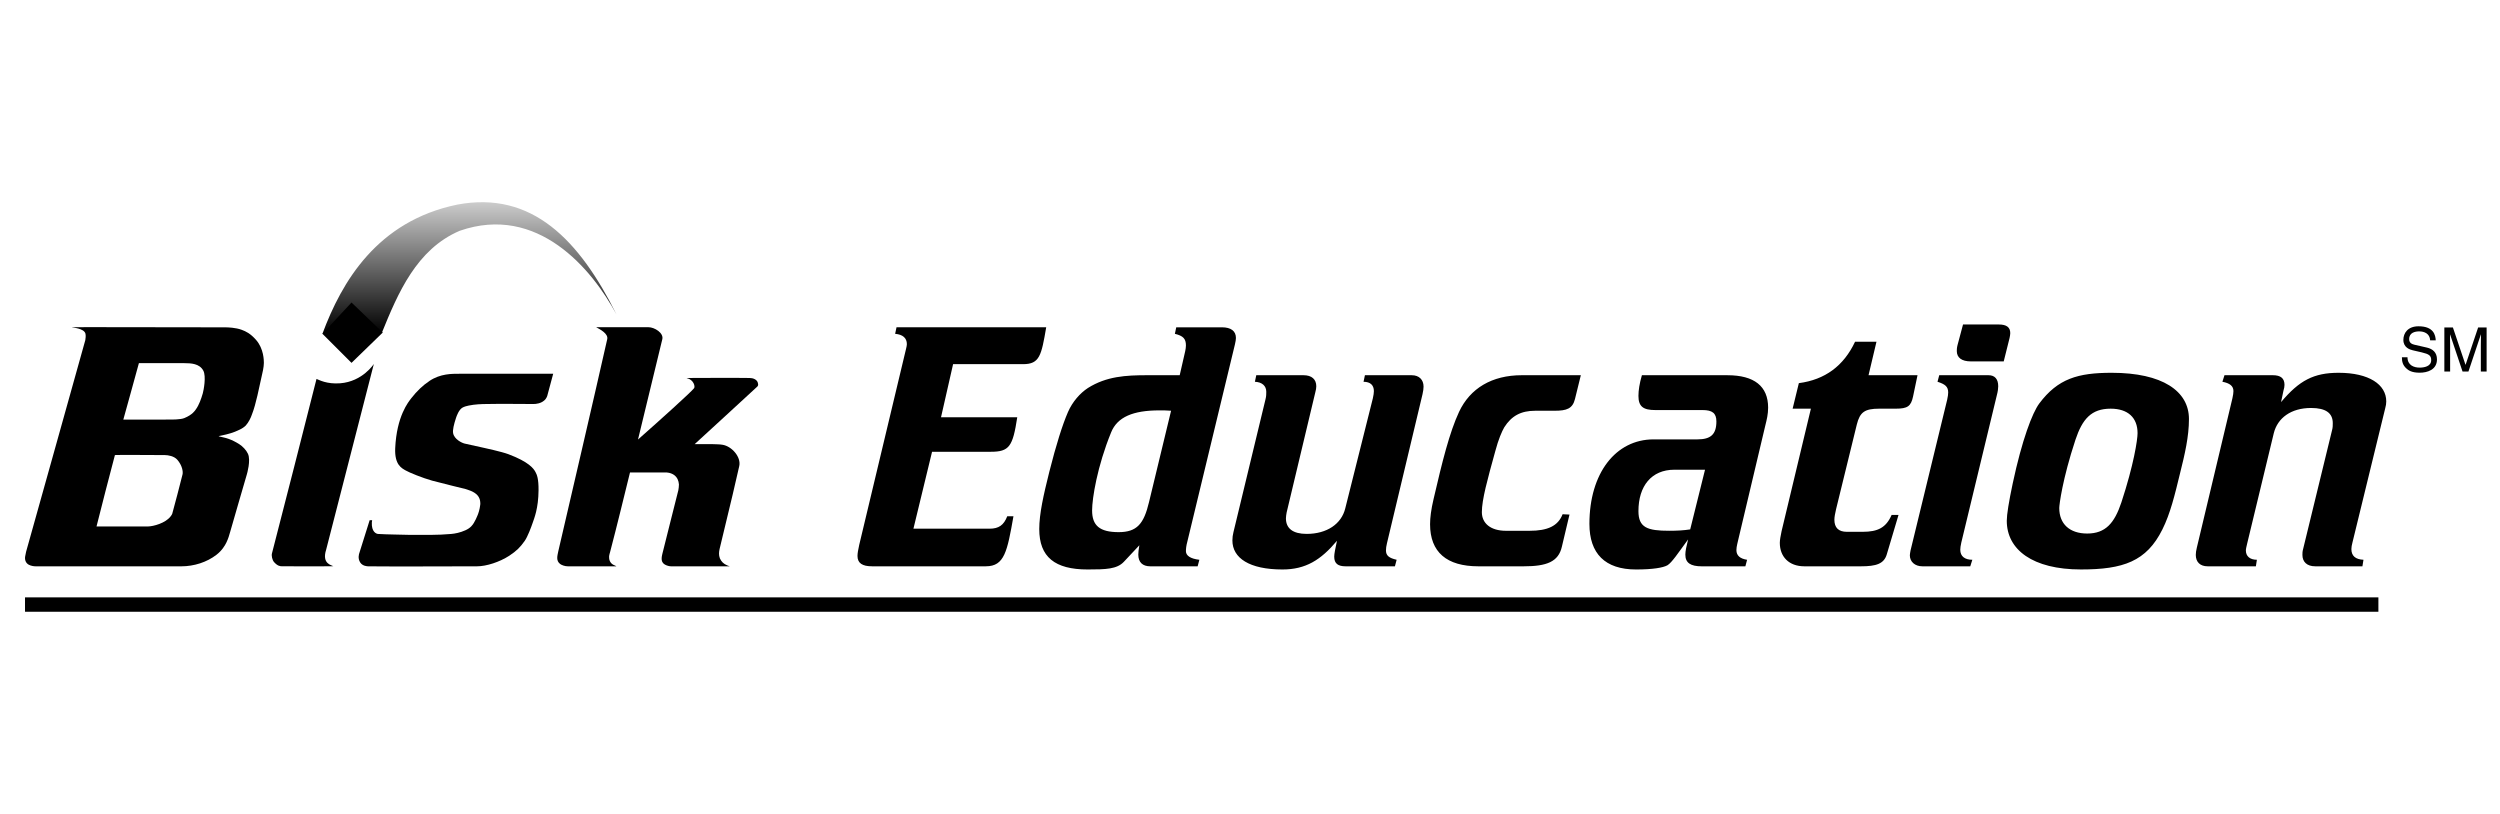 <?xml version="1.0" encoding="iso-8859-1"?>
<svg version="1.2" baseProfile="tiny" class="logocolor bis" xmlns="http://www.w3.org/2000/svg" xmlns:xlink="http://www.w3.org/1999/xlink" viewBox="0 0 215 70" xml:space="preserve">
<g>
	<g>
		<linearGradient id="SVGID_1_" gradientUnits="userSpaceOnUse" x1="40.37" y1="17.389" x2="40.37" y2="28.705">
			<stop  offset="0" stop-opacity=".2" class="secondarycolor"/>
			<stop  offset="1" class="secondarycolor"/>
		</linearGradient>
		<path fill-rule="evenodd" clip-rule="evenodd" class="secondarycolor" fill="url(#SVGID_1_)" d="M27.729,28.705c1.662-4.475,4.704-9.683,11.588-11.107
			c6.453-1.229,10.531,3.082,13.693,9.433c-2.09-3.886-6.775-9.513-13.479-7.182c-3.718,1.592-5.306,5.359-6.7,8.79L27.729,28.705z"
			/>
		<polygon fill-rule="evenodd" clip-rule="evenodd" class="secondarycolor" points="30.23,26.017 32.918,28.598 30.23,31.206 27.729,28.705 
					"/>
		<path fill-rule="evenodd" clip-rule="evenodd" class="primarycolor" d="M77.101,28.145l-0.119,0.563c0.653,0.059,1.008,0.356,1.008,0.89
			c0,0.088-0.029,0.237-0.059,0.356l-4.039,16.909c-0.089,0.415-0.148,0.711-0.148,0.949c0,0.622,0.42,0.89,1.25,0.89h9.79
			c1.602,0,1.839-1.276,2.373-4.302h-0.534c-0.296,0.771-0.741,1.067-1.513,1.067h-6.555l1.602-6.614h5.042
			c1.602,0,1.899-0.445,2.284-2.966h-6.556l1.039-4.569h6.021c1.424,0,1.572-0.742,1.987-3.173H77.101L77.101,28.145z
			 M101.158,28.145l-0.118,0.563c0.712,0.178,0.95,0.415,0.95,1.008c0,0.148-0.031,0.327-0.06,0.475l-0.475,2.077h-2.789
			c-1.839,0-3.5,0.09-5.102,1.098c-0.682,0.445-1.335,1.187-1.721,2.076c-0.475,1.098-1.009,2.789-1.602,5.133
			c-0.504,2.017-0.865,3.618-0.865,4.924c0,2.403,1.34,3.476,4.158,3.476c1.572,0,2.521-0.029,3.115-0.657l1.335-1.424
			c-0.06,0.356-0.09,0.623-0.09,0.801c0,0.652,0.356,1.009,1.039,1.009h4.064l0.148-0.563c-0.771-0.089-1.156-0.356-1.156-0.742
			c0-0.207,0.029-0.475,0.118-0.801l4.094-16.968c0.058-0.237,0.089-0.445,0.089-0.563c0-0.593-0.417-0.919-1.217-0.919H101.158
			L101.158,28.145z M100.713,35.323l-1.898,7.861c-0.445,1.869-1.038,2.58-2.61,2.58c-1.631,0-2.284-0.563-2.284-1.869
			c0-1.038,0.445-3.797,1.632-6.703c0.534-1.334,1.898-1.899,4.152-1.899C100.031,35.293,100.357,35.293,100.713,35.323
			L100.713,35.323z M108.04,32.268l-0.119,0.564c0.624,0.03,0.979,0.355,0.979,0.86c0,0.178,0,0.386-0.061,0.624l-2.762,11.45
			c-0.061,0.237-0.09,0.475-0.09,0.712c0,1.514,1.459,2.497,4.305,2.497c1.989,0,3.295-0.806,4.688-2.468
			c-0.146,0.684-0.237,1.128-0.237,1.366c0,0.593,0.327,0.83,0.979,0.83h4.241l0.148-0.563c-0.652-0.148-0.918-0.356-0.918-0.802
			c0-0.178,0.028-0.385,0.087-0.622l3.057-12.815c0.059-0.267,0.089-0.474,0.089-0.652c0-0.594-0.386-0.979-1.009-0.979h-4.034
			l-0.118,0.564c0.593,0,0.889,0.296,0.889,0.801c0,0.148-0.028,0.355-0.089,0.623l-2.372,9.462
			c-0.326,1.336-1.572,2.195-3.322,2.195c-1.187,0-1.78-0.475-1.78-1.335c0-0.148,0.029-0.326,0.06-0.505l2.463-10.322
			c0.058-0.208,0.087-0.386,0.087-0.534c0-0.594-0.385-0.95-1.097-0.95H108.04L108.04,32.268z M130.881,32.268
			c-2.58,0-4.45,1.128-5.399,3.145c-0.829,1.78-1.453,4.302-2.195,7.505c-0.211,0.891-0.301,1.603-0.301,2.166
			c0,2.403,1.43,3.619,4.158,3.619h3.886c1.986,0,2.997-0.386,3.292-1.691l0.654-2.759l-0.594-0.029
			c-0.387,1.008-1.276,1.424-2.849,1.424h-2.016c-1.336,0-2.077-0.653-2.077-1.603c0-1.067,0.474-2.788,1.156-5.25
			c0.267-1.009,0.564-1.69,0.771-2.047c0.622-0.979,1.425-1.424,2.67-1.424h1.662c1.037,0,1.543-0.178,1.749-1.008l0.504-2.047
			H130.881L130.881,32.268z M141.204,32.268c-0.208,0.712-0.298,1.305-0.298,1.78c0,0.919,0.417,1.217,1.454,1.217h4.064
			c0.831,0,1.186,0.266,1.186,0.978c0,1.128-0.504,1.543-1.63,1.543h-3.769c-3.263,0-5.521,2.907-5.521,7.269
			c0,2.55,1.34,3.92,4.01,3.92c1.423,0,2.313-0.148,2.699-0.361c0.385-0.237,0.889-1.009,1.778-2.224
			c-0.147,0.593-0.237,1.008-0.237,1.305c0,0.713,0.445,1.009,1.425,1.009h3.737l0.148-0.563c-0.593-0.089-0.919-0.356-0.919-0.831
			c0-0.326,0.119-0.683,0.207-1.097l2.284-9.642c0.119-0.476,0.237-0.95,0.237-1.514c0-1.838-1.187-2.788-3.501-2.788H141.204
			L141.204,32.268z M143.993,40.396h2.639l-1.275,5.131c-0.563,0.09-1.157,0.119-1.81,0.119c-1.868,0-2.641-0.268-2.641-1.69
			C140.906,41.79,142.033,40.396,143.993,40.396L143.993,40.396z M159.535,29.391c-0.979,2.076-2.58,3.263-4.834,3.56l-0.535,2.195
			h1.572l-2.521,10.531c-0.088,0.415-0.153,0.771-0.153,1.008c0,1.188,0.778,2.018,2.112,2.018h4.865
			c1.304,0,1.986-0.208,2.225-1.037l1.007-3.383h-0.593c-0.476,1.097-1.186,1.453-2.491,1.453h-1.363
			c-0.713,0-1.069-0.356-1.069-1.038c0-0.237,0.06-0.534,0.148-0.92l1.78-7.268c0.267-1.068,0.682-1.364,1.929-1.364h1.423
			c1.01,0,1.306-0.207,1.484-1.039l0.385-1.839h-4.212l0.682-2.877H159.535L159.535,29.391z M168.82,27.907l-0.475,1.779
			c-0.06,0.238-0.06,0.416-0.06,0.504c0,0.564,0.416,0.891,1.216,0.891h2.819l0.504-2.017c0.029-0.148,0.059-0.297,0.059-0.416
			c0-0.504-0.325-0.742-0.979-0.742H168.82L168.82,27.907z M166.774,32.268l-0.148,0.564c0.652,0.208,0.918,0.416,0.918,0.919
			c0,0.148-0.028,0.356-0.087,0.623l-3.15,12.963c-0.028,0.179-0.06,0.297-0.06,0.416c0,0.563,0.445,0.949,1.073,0.949h4.123
			l0.178-0.563c-0.652,0-1.037-0.297-1.037-0.86c0-0.147,0.028-0.356,0.089-0.623l3.055-12.667c0.088-0.326,0.119-0.593,0.119-0.771
			c0-0.624-0.298-0.95-0.831-0.95H166.774L166.774,32.268z M183.83,37.251c0,0.563-0.327,2.729-1.394,5.963
			c-0.594,1.779-1.366,2.67-2.937,2.67c-1.514,0-2.403-0.83-2.403-2.195c0-0.268,0.267-2.462,1.394-5.874
			c0.594-1.779,1.366-2.669,3.025-2.669C182.999,35.146,183.83,35.917,183.83,37.251L183.83,37.251z M172.583,44.786
			c0,2.492,2.229,4.188,6.382,4.188c3.619,0,5.636-0.687,7.002-3.446c0.681-1.364,1.067-2.966,1.512-4.806
			c0.416-1.661,0.771-3.174,0.771-4.687c0-2.402-2.282-3.975-6.644-3.975c-2.907,0-4.627,0.504-6.229,2.64
			c-0.595,0.801-1.484,3.114-2.285,6.882C172.76,43.154,172.583,44.252,172.583,44.786L172.583,44.786z M202.311,46.655l2.817-11.54
			c0.061-0.207,0.09-0.415,0.09-0.593c0-1.454-1.483-2.462-4.095-2.462c-2.135,0-3.382,0.653-4.952,2.522l0.206-0.98
			c0.061-0.207,0.09-0.355,0.09-0.503c0-0.564-0.327-0.831-1.008-0.831h-4.153l-0.179,0.564c0.623,0.119,0.949,0.355,0.949,0.801
			c0,0.148-0.029,0.355-0.089,0.623L188.927,47.1c-0.059,0.237-0.089,0.444-0.089,0.623c0,0.623,0.387,0.979,1.015,0.979h4.152
			l0.088-0.563c-0.592,0-0.948-0.297-0.948-0.802c0-0.147,0.06-0.355,0.119-0.622l2.283-9.464c0.326-1.305,1.483-2.165,3.204-2.165
			c1.275,0,1.868,0.444,1.868,1.306c0,0.178,0,0.385-0.059,0.593l-2.492,10.234c-0.059,0.207-0.059,0.355-0.059,0.504
			c0,0.594,0.386,0.979,1.097,0.979h4.063l0.09-0.563c-0.683-0.03-1.039-0.326-1.039-0.92
			C202.221,47.07,202.252,46.863,202.311,46.655L202.311,46.655z"/>
		<polygon fill-rule="evenodd" clip-rule="evenodd" class="secondarycolor" points="2.151,51.374 204.542,51.374 204.542,52.611 
			2.151,52.611 2.151,51.374 		"/>
		<path fill-rule="evenodd" clip-rule="evenodd" class="primarycolor" d="M32.151,31.3c-1.367,5.333-4.071,15.873-4.103,15.977
			c-0.39,1.221,0.477,1.325,0.623,1.418c0.021,0.015-3.673,0.006-4.397,0.006c-0.187,0-0.401-0.022-0.704-0.36
			c-0.16-0.179-0.235-0.559-0.182-0.746c1.287-5.012,2.573-9.997,3.832-15.007c0.214,0.08,0.875,0.464,2.038,0.375
			C31.186,32.812,32.151,31.3,32.151,31.3z"/>
		<path fill-rule="evenodd" clip-rule="evenodd" class="primarycolor" d="M47.063,34.047c-0.054,0.161-0.163,0.375-0.455,0.53
			c-0.373,0.197-0.751,0.167-0.885,0.167c-1.259,0-2.519-0.027-3.779,0c-0.535,0-1.098,0.025-1.634,0.134
			c-0.161,0.026-0.398,0.099-0.534,0.176c-0.32,0.181-0.508,0.729-0.559,0.885c-0.192,0.58-0.297,1.046-0.25,1.308
			c0.095,0.531,0.75,0.844,0.995,0.901c0.108,0.025,1.688,0.374,1.688,0.374s1.489,0.321,2.064,0.536
			c1.773,0.666,2.17,1.232,2.332,1.528c0.134,0.241,0.276,0.585,0.268,1.582c-0.012,1.551-0.369,2.399-0.507,2.802
			c-0.127,0.372-0.43,1.186-0.68,1.542c-0.398,0.564-0.689,0.855-1.332,1.283c-0.831,0.536-1.956,0.909-2.787,0.909h-0.536
			c-2.948,0-5.869,0.028-8.79,0c-0.107,0-0.495-0.02-0.697-0.321c-0.243-0.362-0.107-0.75-0.08-0.829l0.884-2.814h0.215
			c0,0.054-0.024,0.135-0.027,0.187c-0.04,0.811,0.378,0.983,0.537,0.993c0.831,0.051,1.929,0.054,2.732,0.08
			c1.179,0,2.39,0.029,3.564-0.08c0.325-0.03,0.762-0.111,1.215-0.316c0.464-0.207,0.634-0.48,0.733-0.646
			c0.151-0.247,0.195-0.377,0.303-0.62c0.081-0.188,0.186-0.489,0.241-0.938c0.012-0.099,0.031-0.488-0.229-0.791
			c-0.319-0.373-0.896-0.495-1.029-0.55c0,0-2.122-0.515-2.884-0.724c-0.803-0.222-1.989-0.703-2.289-0.884
			c-0.297-0.178-0.951-0.454-0.884-1.903c0.126-2.767,1.136-3.98,1.393-4.313c0.466-0.6,0.992-1.099,1.555-1.475
			c0.946-0.632,1.93-0.616,2.6-0.616h8.039L47.063,34.047z"/>
		<path fill-rule="evenodd" clip-rule="evenodd" class="primarycolor" d="M51.269,28.14h-0.187c1.563,0,3.124,0,4.685,0
			c0.53,0,1.324,0.503,1.192,1.032L54.868,37.8c1.87-1.649,4.547-4.062,4.822-4.413c0.112-0.141-0.028-0.729-0.614-0.866
			c-0.024-0.02-0.027-0.014-0.027-0.014c1.827,0,3.626-0.026,5.427,0c0.291,0,0.608,0.134,0.688,0.381
			c0.084,0.256,0.006,0.293-0.028,0.351c-0.424,0.402-5.398,4.959-5.398,4.959h1.589c0.288,0.015,0.53,0.004,0.82,0.053
			c0.798,0.135,1.599,1.06,1.429,1.827c-0.202,0.909-0.752,3.293-1.694,7.146c-0.053,0.263-0.08,0.501,0.027,0.793
			c0.132,0.289,0.317,0.477,0.635,0.607c0.052,0.026,0.128,0.041,0.211,0.079c-1.694,0-3.388,0-5.056,0
			c-0.21,0-0.516-0.115-0.635-0.236c-0.131-0.135-0.229-0.318-0.105-0.821c0.445-1.826,0.926-3.652,1.376-5.479
			c0.026-0.159,0.053-0.317,0.053-0.504c-0.026-0.316-0.132-0.608-0.424-0.82c-0.159-0.104-0.331-0.185-0.635-0.212H54.18
			c-0.556,2.251-1.105,4.528-1.694,6.776c-0.044,0.166-0.097,0.317-0.105,0.477c-0.013,0.246,0.09,0.547,0.37,0.689
			c0.119,0.058,0.292,0.13,0.239,0.13c-1.376,0-2.753-0.006-4.156,0c-0.245,0.003-0.532-0.101-0.665-0.203
			c-0.368-0.29-0.235-0.695-0.155-1.093c1.402-6.061,2.832-12.147,4.208-18.237C52.327,28.696,51.612,28.326,51.269,28.14z"/>
		<path fill-rule="evenodd" clip-rule="evenodd" class="primarycolor" d="M3.156,48.704c4.207,0,8.28,0.003,12.434,0
			c1.106,0,2.204-0.358,3.02-0.988c0.489-0.377,0.738-0.809,0.866-1.074c0.155-0.324,0.241-0.617,0.322-0.912
			c0.482-1.634,0.942-3.304,1.429-4.929c0.018-0.059,0.355-1.209,0.098-1.771c-0.15-0.327-0.455-0.643-0.75-0.831
			c-0.295-0.187-0.607-0.346-0.912-0.455c-0.28-0.101-0.537-0.142-0.83-0.215c-0.094-0.022,0.144-0.06,0.241-0.08
			c0.536-0.113,1.018-0.242,1.5-0.482c0.241-0.107,0.429-0.241,0.563-0.374c0.241-0.269,0.428-0.643,0.535-0.966
			c0.35-0.884,0.617-2.331,0.832-3.269c0.053-0.215,0.194-0.815,0.188-1.152c-0.003-0.188,0.006-1.21-0.68-1.984
			c-0.488-0.549-0.86-0.72-1.224-0.857c-0.516-0.195-1.206-0.214-1.42-0.214c-4.369,0-13.192-0.028-13.187-0.01
			c0.013,0.039,1.065,0.076,1.17,0.565c0.034,0.157,0.012,0.41-0.015,0.544c-1.688,6.084-3.403,12.14-5.091,18.196
			c-0.027,0.135-0.054,0.267-0.081,0.402c-0.054,0.294,0.054,0.59,0.322,0.724c0.106,0.053,0.188,0.079,0.321,0.106
			C2.888,48.704,3.049,48.704,3.156,48.704L3.156,48.704z M10.606,36.083c0.455-1.608,0.884-3.216,1.339-4.851
			c1.313,0,2.626-0.004,3.912,0c0.571,0.002,1.292,0.031,1.624,0.636c0.271,0.494,0.029,1.716-0.042,1.963
			c-0.132,0.457-0.319,0.994-0.589,1.367c-0.077,0.107-0.282,0.464-1.002,0.759c-0.327,0.134-1.061,0.126-1.329,0.126
			C13.231,36.083,11.919,36.083,10.606,36.083L10.606,36.083z M8.301,45.274c0.509-2.037,1.045-4.1,1.582-6.137
			c-0.028-0.027,4.233,0,4.287,0c0.295,0,0.803,0.089,1.073,0.396c0.436,0.494,0.511,1.042,0.455,1.266
			c-0.286,1.129-0.6,2.353-0.884,3.377c-0.011,0.039-0.054,0.115-0.112,0.196c-0.456,0.638-1.553,0.896-1.953,0.902
			c-0.053,0.001-0.16,0-0.214,0H8.301z"/>
	</g>
	<g>
		<path class="primarycolor" d="M208.993,29.27c-0.026-0.586-0.513-0.771-0.94-0.771c-0.322,0-0.866,0.089-0.866,0.665
			c0,0.322,0.228,0.428,0.449,0.481l1.082,0.248c0.492,0.116,0.861,0.412,0.861,1.014c0,0.898-0.834,1.146-1.483,1.146
			c-0.703,0-0.978-0.211-1.146-0.364c-0.322-0.291-0.386-0.607-0.386-0.961h0.48c0,0.687,0.56,0.888,1.046,0.888
			c0.37,0,0.992-0.096,0.992-0.64c0-0.396-0.185-0.523-0.809-0.671l-0.775-0.179c-0.248-0.058-0.809-0.232-0.809-0.893
			c0-0.591,0.386-1.172,1.305-1.172c1.325,0,1.458,0.792,1.479,1.209H208.993z"/>
		<path class="primarycolor" d="M213.352,31.953v-2.239c0-0.111,0.012-0.592,0.012-0.946h-0.012l-1.066,3.185h-0.507l-1.067-3.179H210.7
			c0,0.348,0.011,0.829,0.011,0.94v2.239h-0.497v-3.792h0.735l1.082,3.206h0.011l1.078-3.206h0.729v3.792H213.352z"/>
	</g>
</g>
</svg>
